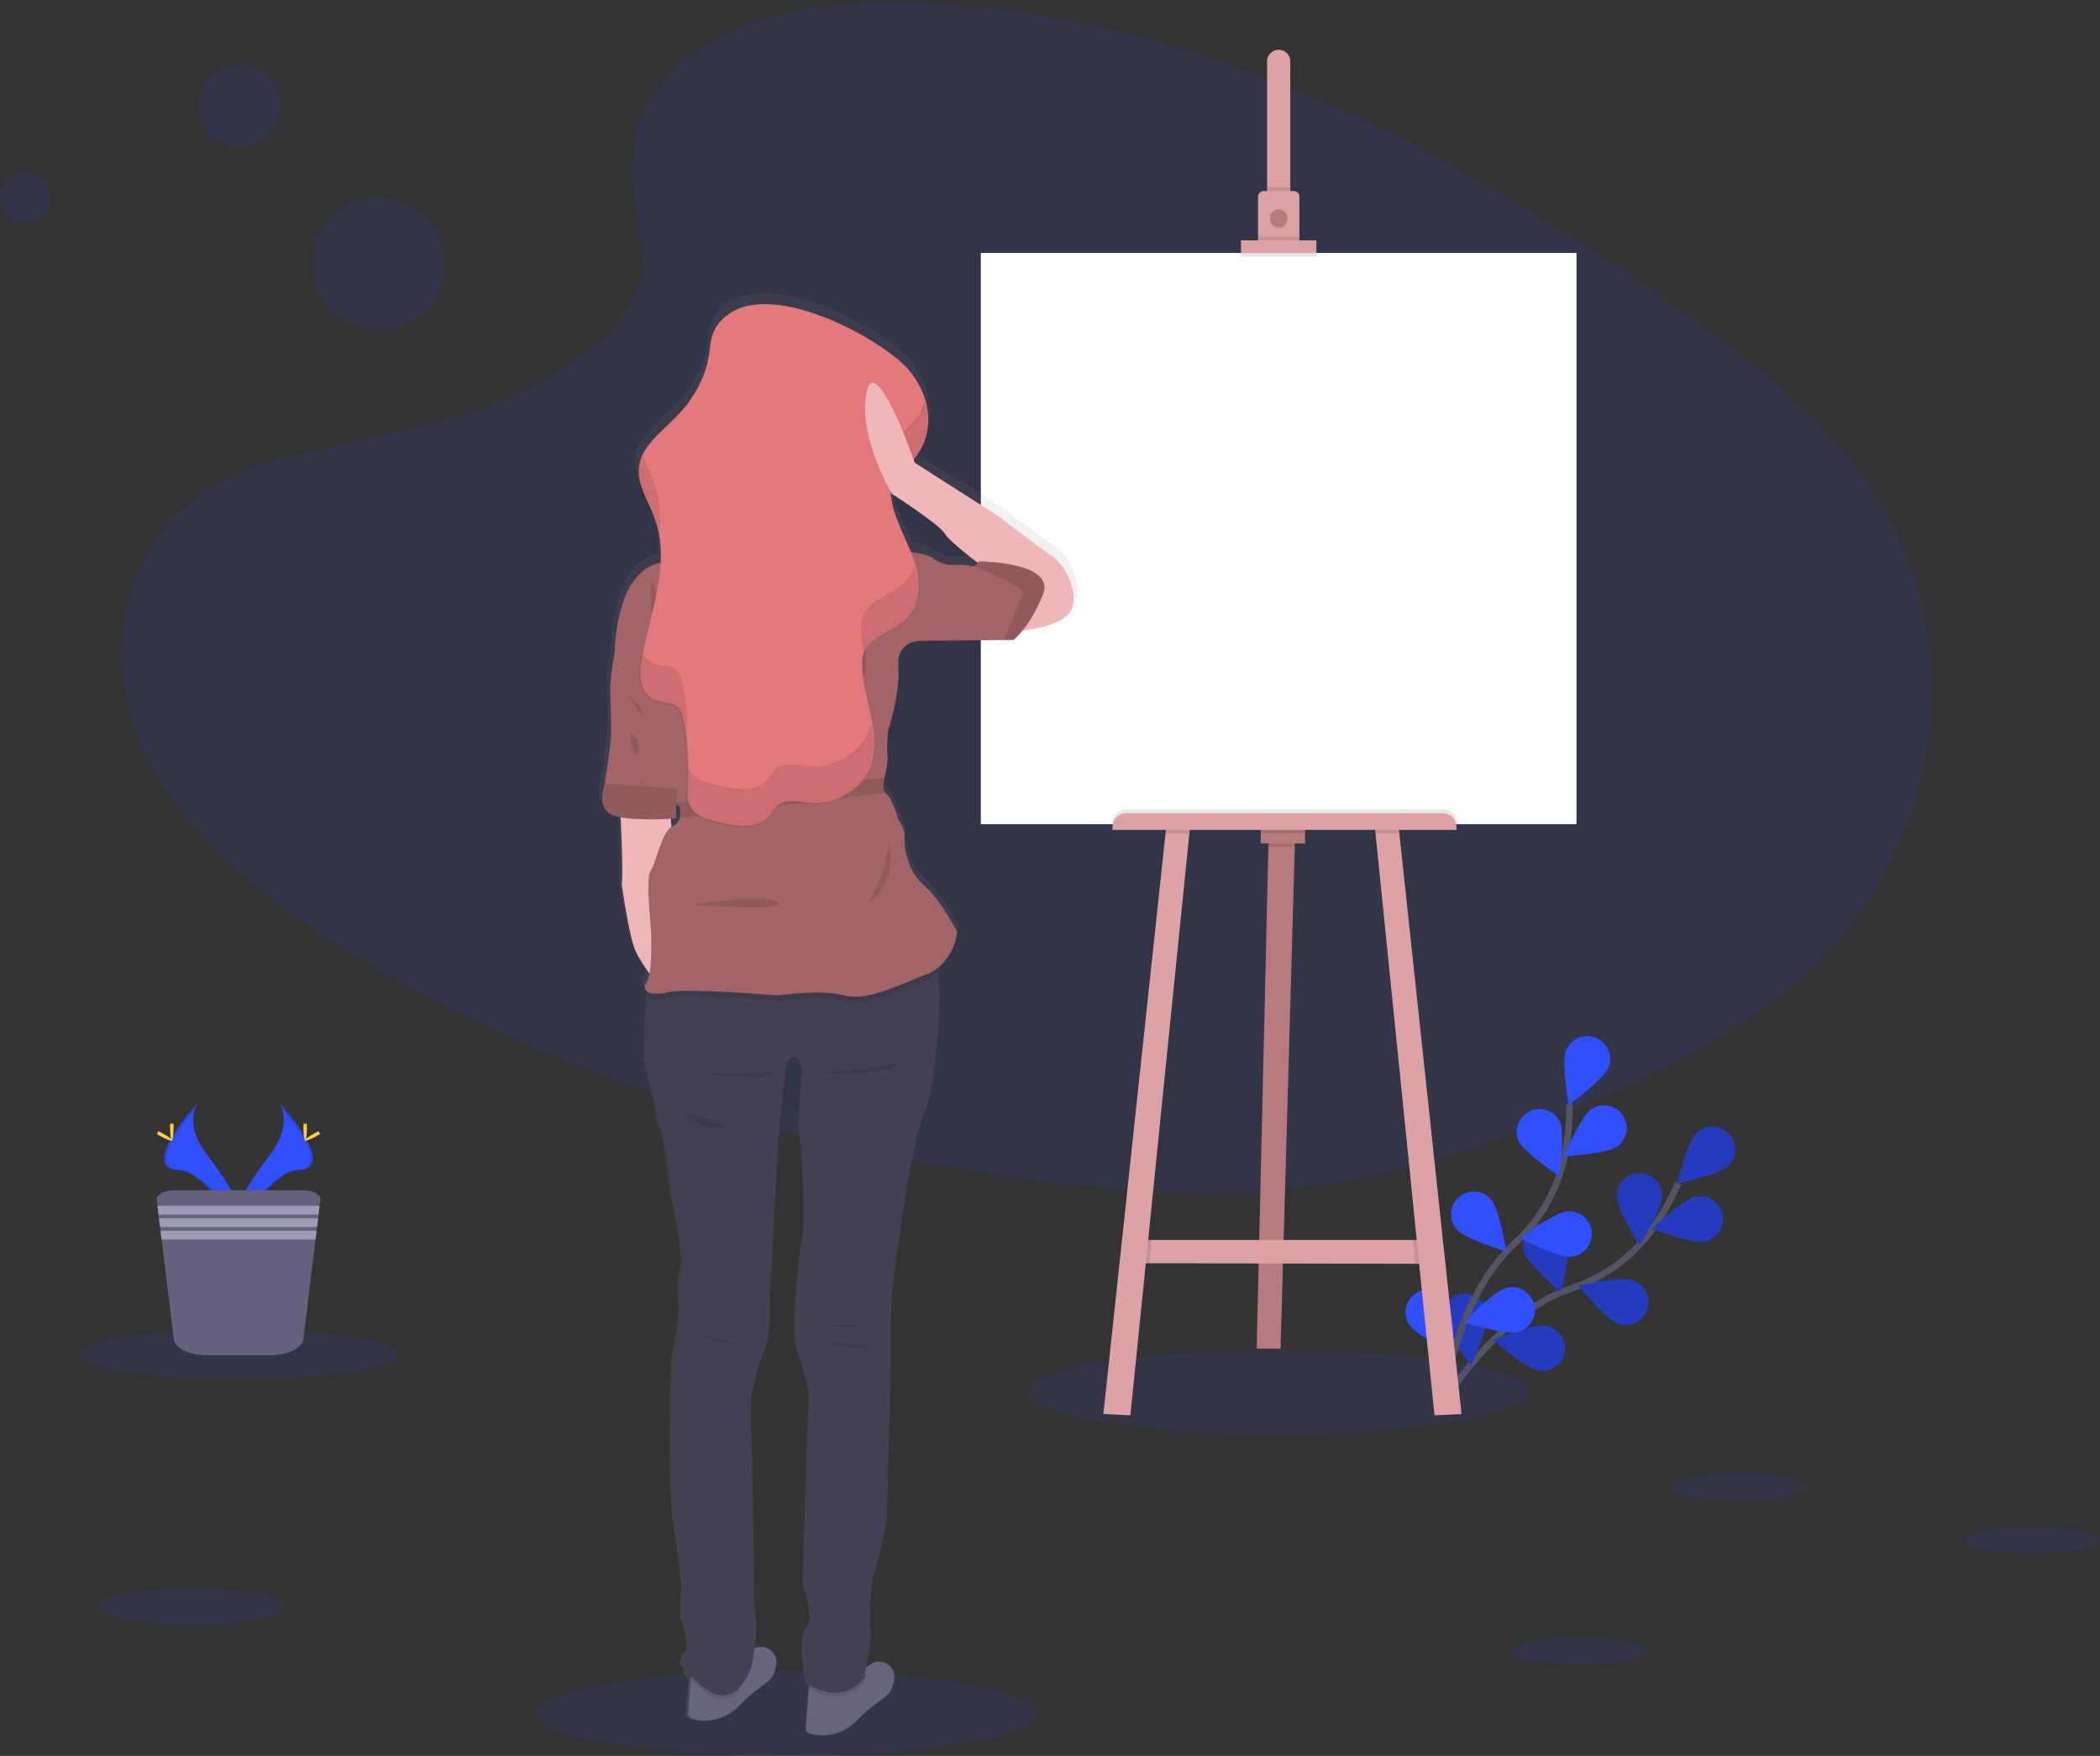 <?xml version="1.0" encoding="UTF-8"?>
<svg width="640px"
     height="535px"
     viewBox="0 0 640 535"
     version="1.1"
     xmlns="http://www.w3.org/2000/svg"
     xmlns:xlink="http://www.w3.org/1999/xlink">
    <rect x="0" y="0" width="640" height="535" fill="#333333" stroke="none"/>
    <!-- Generator: Sketch 53.2 (72643) - https://sketchapp.com -->
    <title>undraw_blank_canvas_3rbb</title>
    <desc>Created with Sketch.</desc>
    <defs>
        <linearGradient x1="49.995%"
                        y1="99.994%"
                        x2="49.995%"
                        y2="-0%"
                        id="linearGradient-1">
            <stop stop-color="#808080"
                  stop-opacity="0.25"
                  offset="0%"></stop>
            <stop stop-color="#808080"
                  stop-opacity="0.12"
                  offset="54%"></stop>
            <stop stop-color="#808080"
                  stop-opacity="0.1"
                  offset="100%"></stop>
        </linearGradient>
    </defs>
    <g id="Page-1"
       stroke="none"
       stroke-width="1"
       fill="none"
       fill-rule="evenodd">
        <g id="404"
           transform="translate(-640, -200)">
            <g transform="translate(640, 200)"
               id="undraw_blank_canvas_3rbb">
                <g>
                    <path d="M207.459,19.642 C226.172,2.985 255.545,-0.429 282.285,0.897 C366.267,5.074 442.074,45.614 507.65,91.477 C531.392,108.076 554.763,125.969 570.17,148.834 C601.562,195.376 592.234,259.85 548.619,298.193 C533.775,311.236 515.786,321.256 497.317,330.103 C464.477,345.863 429.043,358.515 391.771,362.135 C365.197,364.697 338.29,362.615 311.864,359.034 C238.043,349.002 165.593,326.861 104.841,288.987 C78.203,272.375 53.096,251.721 42.116,224.858 C31.135,197.996 38.163,163.914 65.365,147.982 C76.614,141.402 90.068,138.43 103.233,135.636 C122.619,131.53 142.312,127.481 159.801,119.134 C177.874,110.511 199.265,93.835 195.677,74.744 C191.859,54.288 188.771,36.299 207.459,19.642 Z"
                          id="Path"
                          fill="#304FFE"
                          opacity="0.1"></path>
                    <path d="M438.807,429.159 C438.807,429.159 454.861,400.721 479.033,392.527 C489.195,389.154 497.989,382.577 504.094,373.782 C506.961,369.584 509.436,365.132 511.487,360.482"
                          id="Path"
                          stroke="#535461"
                          stroke-width="2"></path>
                    <path d="M526.696,355.222 C523.942,357.9 511.11,360.661 511.11,360.661 C511.11,360.661 514.255,347.919 517.01,345.248 C519.764,342.573 524.166,342.637 526.84,345.392 C529.515,348.146 529.451,352.548 526.696,355.222 L526.696,355.222 Z"
                          id="Path"
                          fill="#304FFE"></path>
                    <path d="M519.438,378.279 C515.671,379.029 503.422,374.378 503.422,374.378 C503.422,374.378 512.993,365.409 516.754,364.64 C520.52,363.892 524.18,366.338 524.928,370.105 C525.676,373.871 523.23,377.531 519.463,378.279 L519.438,378.279 Z"
                          id="Path"
                          fill="#304FFE"></path>
                    <path d="M493.011,403.226 C489.379,401.944 481.134,391.758 481.134,391.758 C481.134,391.758 493.947,388.837 497.56,390.092 C499.959,390.864 501.752,392.874 502.247,395.345 C502.741,397.816 501.86,400.361 499.943,401.997 C498.026,403.633 495.374,404.103 493.011,403.226 L493.011,403.226 Z"
                          id="Path"
                          fill="#304FFE"></path>
                    <path d="M468.763,417.602 C464.977,416.961 455.124,408.306 455.124,408.306 C455.124,408.306 467.238,403.258 471.025,403.885 C473.494,404.269 475.567,405.948 476.455,408.284 C477.343,410.62 476.909,413.252 475.318,415.179 C473.727,417.106 471.225,418.031 468.763,417.602 L468.763,417.602 Z"
                          id="Path"
                          fill="#304FFE"></path>
                    <path d="M492.697,364.422 C492.697,368.266 499.642,379.394 499.642,379.394 C499.642,379.394 506.599,368.266 506.599,364.428 C506.599,360.59 503.487,357.477 499.648,357.477 C495.81,357.477 492.697,360.59 492.697,364.428 L492.697,364.422 Z"
                          id="Path"
                          fill="#304FFE"></path>
                    <path d="M464.554,381.591 C465.707,385.256 475.663,393.802 475.663,393.802 C475.663,393.802 478.969,381.098 477.822,377.433 C476.674,373.77 472.773,371.73 469.109,372.878 C465.445,374.027 463.406,377.927 464.554,381.591 Z"
                          id="Path"
                          fill="#304FFE"></path>
                    <path d="M439.492,402.028 C440.005,405.833 448.378,415.942 448.378,415.942 C448.378,415.942 453.785,403.982 453.272,400.176 C452.761,396.371 449.262,393.701 445.457,394.212 C441.651,394.723 438.981,398.222 439.492,402.028 L439.492,402.028 Z"
                          id="Path"
                          fill="#304FFE"></path>
                    <path d="M526.696,355.222 C523.942,357.9 511.11,360.661 511.11,360.661 C511.11,360.661 514.255,347.919 517.01,345.248 C519.764,342.573 524.166,342.637 526.84,345.392 C529.515,348.146 529.451,352.548 526.696,355.222 L526.696,355.222 Z"
                          id="Path"
                          fill="#000000"
                          opacity="0.25"></path>
                    <path d="M519.438,378.279 C515.671,379.029 503.422,374.378 503.422,374.378 C503.422,374.378 512.993,365.409 516.754,364.64 C520.52,363.892 524.18,366.338 524.928,370.105 C525.676,373.871 523.23,377.531 519.463,378.279 L519.438,378.279 Z"
                          id="Path"
                          fill="#000000"
                          opacity="0.25"></path>
                    <path d="M493.011,403.226 C489.379,401.944 481.134,391.758 481.134,391.758 C481.134,391.758 493.947,388.837 497.56,390.092 C499.959,390.864 501.752,392.874 502.247,395.345 C502.741,397.816 501.86,400.361 499.943,401.997 C498.026,403.633 495.374,404.103 493.011,403.226 L493.011,403.226 Z"
                          id="Path"
                          fill="#000000"
                          opacity="0.25"></path>
                    <path d="M468.763,417.602 C464.977,416.961 455.124,408.306 455.124,408.306 C455.124,408.306 467.238,403.258 471.025,403.885 C473.494,404.269 475.567,405.948 476.455,408.284 C477.343,410.62 476.909,413.252 475.318,415.179 C473.727,417.106 471.225,418.031 468.763,417.602 L468.763,417.602 Z"
                          id="Path"
                          fill="#000000"
                          opacity="0.25"></path>
                    <path d="M492.697,364.422 C492.697,368.266 499.642,379.394 499.642,379.394 C499.642,379.394 506.599,368.266 506.599,364.428 C506.599,360.59 503.487,357.477 499.648,357.477 C495.81,357.477 492.697,360.59 492.697,364.428 L492.697,364.422 Z"
                          id="Path"
                          fill="#000000"
                          opacity="0.25"></path>
                    <path d="M464.554,381.591 C465.707,385.256 475.663,393.802 475.663,393.802 C475.663,393.802 478.969,381.098 477.822,377.433 C476.674,373.77 472.773,371.73 469.109,372.878 C465.445,374.027 463.406,377.927 464.554,381.591 Z"
                          id="Path"
                          fill="#000000"
                          opacity="0.25"></path>
                    <path d="M439.492,402.028 C440.005,405.833 448.378,415.942 448.378,415.942 C448.378,415.942 453.785,403.982 453.272,400.176 C452.761,396.371 449.262,393.701 445.457,394.212 C441.651,394.723 438.981,398.222 439.492,402.028 L439.492,402.028 Z"
                          id="Path"
                          fill="#000000"
                          opacity="0.25"></path>
                    <path d="M439.729,428.582 C439.729,428.582 442.881,396.076 461.665,378.792 C469.588,371.589 474.96,362.01 476.976,351.494 C477.898,346.492 478.357,341.416 478.347,336.33"
                          id="Path"
                          stroke="#535461"
                          stroke-width="2"></path>
                    <path d="M490.116,325.388 C488.681,328.95 478.072,336.676 478.072,336.676 C478.072,336.676 475.791,323.748 477.226,320.192 C478.11,317.827 480.208,316.127 482.706,315.752 C485.203,315.378 487.707,316.387 489.247,318.389 C490.786,320.391 491.119,323.07 490.116,325.388 L490.116,325.388 Z"
                          id="Path"
                          fill="#304FFE"></path>
                    <path d="M492.826,349.405 C489.686,351.616 476.579,352.333 476.579,352.333 C476.579,352.333 481.704,340.244 484.824,338.034 C486.855,336.605 489.495,336.368 491.748,337.412 C494.002,338.457 495.527,340.624 495.749,343.098 C495.971,345.572 494.857,347.976 492.826,349.405 Z"
                          id="Path"
                          fill="#304FFE"></path>
                    <path d="M478.776,382.924 C474.933,383.244 463.273,377.248 463.273,377.248 C463.273,377.248 473.786,369.393 477.585,369.067 C481.411,368.745 484.774,371.586 485.096,375.412 C485.418,379.239 482.577,382.602 478.751,382.924 L478.776,382.924 Z"
                          id="Path"
                          fill="#304FFE"></path>
                    <path d="M462.434,405.891 C458.718,406.852 446.2,402.918 446.2,402.918 C446.2,402.918 455.226,393.392 458.942,392.431 C461.365,391.75 463.966,392.432 465.743,394.214 C467.52,395.995 468.196,398.598 467.509,401.019 C466.823,403.44 464.881,405.301 462.434,405.884 L462.434,405.891 Z"
                          id="Path"
                          fill="#304FFE"></path>
                    <path d="M462.767,347.567 C464.317,351.077 475.182,358.458 475.182,358.458 C475.182,358.458 477.034,345.465 475.477,341.955 C473.878,338.522 469.826,337.001 466.363,338.534 C462.901,340.066 461.302,344.088 462.767,347.58 L462.767,347.567 Z"
                          id="Path"
                          fill="#304FFE"></path>
                    <path d="M443.996,374.672 C446.527,377.555 459.096,381.335 459.096,381.335 C459.096,381.335 456.975,368.381 454.438,365.498 C452.813,363.583 450.281,362.694 447.816,363.172 C445.35,363.65 443.334,365.421 442.542,367.805 C441.75,370.189 442.306,372.814 443.996,374.672 L443.996,374.672 Z"
                          id="Path"
                          fill="#304FFE"></path>
                    <path d="M429.364,403.514 C431.375,406.788 443.125,412.63 443.125,412.63 C443.125,412.63 443.221,399.51 441.203,396.236 C439.903,394.12 437.573,392.859 435.09,392.926 C432.608,392.994 430.35,394.381 429.167,396.565 C427.985,398.749 428.057,401.398 429.357,403.514 L429.364,403.514 Z"
                          id="Path"
                          fill="#304FFE"></path>
                    <ellipse id="Oval"
                             fill="#304FFE"
                             opacity="0.1"
                             cx="239.709"
                             cy="522.154"
                             rx="76.159"
                             ry="12.768"></ellipse>
                    <ellipse id="Oval"
                             fill="#304FFE"
                             opacity="0.1"
                             cx="389.612"
                             cy="424.143"
                             rx="76.159"
                             ry="12.768"></ellipse>
                    <polygon id="Path"
                             fill="#B77B7F"
                             points="394.667 255.635 394.596 258.127 390.265 410.933 382.988 410.933 386.556 258.127 386.627 255.25"></polygon>
                    <polygon id="Path"
                             fill="#DDA2A6"
                             points="436.802 385.083 431.35 385.07 350.347 384.897 346.029 384.89 348.329 377.805 436.225 377.805"></polygon>
                    <polygon id="Path"
                             fill="#000000"
                             opacity="0.1"
                             points="394.667 255.635 394.596 258.127 386.556 258.127 386.627 255.25"></polygon>
                    <rect id="Rectangle"
                          fill="#B77B7F"
                          x="384.237"
                          y="251.9"
                          width="13.498"
                          height="5.08"></rect>
                    <polygon id="Path"
                             fill="#000000"
                             opacity="0.1"
                             points="351.065 377.805 350.347 384.897 346.029 384.89 348.329 377.805"></polygon>
                    <polygon id="Path"
                             fill="#DDA2A6"
                             points="362.692 251.804 362.468 254.008 344.498 431.234 336.266 430.844 355.203 254.008 355.415 251.996"></polygon>
                    <polygon id="Path"
                             fill="#000000"
                             opacity="0.1"
                             points="436.802 385.083 431.35 385.07 430.613 377.805 436.225 377.805"></polygon>
                    <polygon id="Path"
                             fill="#DDA2A6"
                             points="445.418 430.844 437.18 431.234 419.216 254.008 418.992 251.804 426.263 251.996 426.474 254.008"></polygon>
                    <rect id="Rectangle"
                          fill="#FFFFFF"
                          x="298.923"
                          y="77.069"
                          width="181.532"
                          height="174.062"></rect>
                    <path d="M393.232,18.854 L393.232,60.886 L386.153,60.886 L386.153,18.854 C386.097,17.554 386.759,16.327 387.877,15.661 C388.995,14.994 390.389,14.994 391.507,15.661 C392.625,16.327 393.287,17.554 393.232,18.854 Z"
                          id="Path"
                          fill="#DDA2A6"></path>
                    <rect id="Rectangle"
                          fill="#000000"
                          opacity="0.1"
                          x="386.146"
                          y="57.062"
                          width="7.085"
                          height="3.825"></rect>
                    <path d="M396.012,59.932 L396.012,73.808 L383.411,73.808 L383.411,59.932 C383.409,59.474 383.59,59.035 383.913,58.711 C384.237,58.388 384.676,58.207 385.134,58.209 L394.302,58.209 C395.248,58.216 396.012,58.985 396.012,59.932 L396.012,59.932 Z"
                          id="Path"
                          fill="#DDA2A6"></path>
                    <circle id="Oval"
                            fill="#000000"
                            opacity="0.1"
                            cx="389.689"
                            cy="67.017"
                            r="2.678"></circle>
                    <circle id="Oval"
                            fill="#B77B7F"
                            cx="389.689"
                            cy="66.441"
                            r="2.678"></circle>
                    <rect id="Rectangle"
                          fill="#000000"
                          opacity="0.1"
                          x="383.372"
                          y="72.091"
                          width="12.64"
                          height="1.723"></rect>
                    <rect id="Rectangle"
                          fill="#000000"
                          opacity="0.1"
                          x="378.202"
                          y="74.391"
                          width="22.98"
                          height="3.831"></rect>
                    <rect id="Rectangle"
                          fill="#DDA2A6"
                          x="378.202"
                          y="73.238"
                          width="22.98"
                          height="3.831"></rect>
                    <path d="M343.204,246.647 L439.717,246.647 C442.016,246.647 443.881,248.511 443.881,250.811 L443.881,251.721 L339.04,251.721 L339.04,250.811 C339.04,248.511 340.904,246.647 343.204,246.647 Z"
                          id="Path"
                          fill="#000000"
                          opacity="0.1"></path>
                    <polygon id="Path"
                             fill="#000000"
                             opacity="0.1"
                             points="355.415 251.996 362.692 251.804 362.468 254.008 355.203 254.008"></polygon>
                    <rect id="Rectangle"
                          fill="#000000"
                          opacity="0.1"
                          x="384.237"
                          y="251.9"
                          width="13.498"
                          height="2.108"></rect>
                    <polygon id="Path"
                             fill="#000000"
                             opacity="0.1"
                             points="426.474 254.008 419.216 254.008 418.992 251.804 426.263 251.996"></polygon>
                    <path d="M343.204,247.781 L439.717,247.781 C442.016,247.781 443.881,249.645 443.881,251.945 L443.881,252.854 L339.04,252.854 L339.04,251.945 C339.04,250.84 339.479,249.781 340.259,249 C341.04,248.219 342.1,247.781 343.204,247.781 L343.204,247.781 Z"
                          id="Path"
                          fill="#DDA2A6"></path>
                    <path d="M322.044,166.97 C320.589,166.201 304.746,154.234 304.746,154.234 L279.178,138.02 C279.178,138.02 279.044,137.635 278.8,136.975 C285.815,129.012 284.284,117.455 277.148,109.332 C268.499,99.479 229.42,78.267 217.645,96.41 C215.998,98.973 215.941,101.881 215.512,104.7 C214.506,111.279 211.264,117.654 206.177,123.022 C202.257,127.167 197.112,130.985 194.857,135.675 C194.857,135.617 194.812,135.56 194.793,135.495 C194.249,136.501 193.854,137.58 193.621,138.699 C192.5,144.42 196.344,149.904 198.387,155.471 C199.073,157.356 199.571,159.304 199.873,161.288 C199.925,160.89 199.97,160.5 200.014,160.103 C200.512,162.926 200.682,165.799 200.521,168.661 C186.33,171.551 186.324,195.825 186.324,195.825 C186.324,195.825 184.575,205.473 184.87,208.951 C185.164,212.43 185.158,219.951 185.158,221.764 C185.158,223.577 183.409,234.884 183.236,236.243 C183.238,236.262 183.238,236.281 183.236,236.3 C182.98,237.787 180.321,244.949 186.747,246.551 C187.195,246.666 187.669,246.762 188.163,246.852 C188.438,252.649 188.938,264.79 188.496,267.493 C188.496,267.493 190.834,283.804 192.775,287.949 C194.003,290.379 195.439,292.698 197.067,294.88 C196.927,295.874 196.591,296.829 196.081,297.693 C195.088,299.122 195.6,300.294 197.26,300.8 C197.202,301.293 197.138,301.851 197.067,302.478 C196.356,308.77 195.293,321.275 197.099,327.611 C199.579,336.298 199.726,339.194 199.726,339.194 C199.726,339.194 199.726,341.795 200.751,343.242 C201.776,344.69 203.666,358.157 203.666,360.328 C203.666,362.5 208.625,382.04 207.164,386.671 C205.703,391.303 206.876,397.819 206.876,397.819 C206.876,397.819 205.998,409.254 204.954,411.714 C203.91,414.174 203.493,453.836 205.095,464.112 C206.696,474.388 207.721,482.928 207.721,482.928 C207.721,482.928 206.703,492.339 207.574,493.639 C208.445,494.94 210.053,502.762 208.887,503.191 C207.721,503.62 207.138,506.811 207.138,506.811 C207.755,507.748 208.42,508.653 209.131,509.521 C208.681,509.364 208.243,509.178 207.817,508.963 C208.279,509.604 208.971,510.514 209.823,511.526 L209.022,521.936 C208.952,522.774 209.491,523.542 210.303,523.762 C215.515,525.179 221.084,523.613 224.794,519.688 C232.085,512.308 234.564,513.32 235.877,508.835 C236.018,508.355 236.14,507.881 236.243,507.432 C237.184,503.435 232.924,500.462 229.535,502.166 C230.003,499.001 230.368,495.407 230.016,493.377 C229.285,489.18 229.433,478.181 229.433,478.181 L228.414,425.488 C228.414,425.488 230.304,415.065 232.495,411.016 C234.686,406.967 234.417,392.777 234.417,392.777 L236.896,346.164 L239.228,323.44 C239.228,323.44 241.56,315.624 244.475,324.312 C244.475,324.312 242.873,341.82 243.604,346.023 C244.334,350.225 245.353,370.63 244.622,375.114 C243.892,379.599 240.689,404.212 242.7,410.433 C244.712,416.653 246.954,424.194 246.506,426.66 C246.057,429.127 244.584,482.531 244.584,482.531 C244.584,482.531 248.524,492.781 245.609,496.138 C242.694,499.495 245.461,512.794 245.461,512.794 C245.461,512.794 245.814,513.044 246.416,513.39 L246.333,514.498 L245.417,526.472 C245.349,527.311 245.887,528.08 246.698,528.304 C251.91,529.723 257.48,528.157 261.189,524.23 C268.48,516.843 270.959,517.862 272.272,513.371 C272.413,512.89 272.535,512.423 272.644,511.968 C273.669,507.605 268.48,504.44 265.007,507.291 L264.834,507.439 C264.653,507.593 264.463,507.736 264.264,507.868 C264.172,507.936 264.076,507.998 263.976,508.054 C264.706,504.748 265.77,499.085 265.257,496.432 C264.527,492.525 265.981,480.66 265.981,480.66 C265.981,480.66 270.209,466.47 270.357,460.8 L271.523,415.641 C271.523,415.641 271.382,397.255 271.965,392.77 C272.548,388.286 277.212,349.489 281.875,337.906 C285.457,329.039 287.058,306.412 286.11,294.938 C286.059,294.374 286.008,293.83 285.944,293.324 C291.664,289.102 292.235,282.08 292.235,282.08 C292.235,282.08 286.981,272.048 281.927,267.801 C276.872,263.553 275.783,256.25 275.962,253.143 C276.048,251.249 275.425,249.392 274.213,247.934 C274.213,247.934 271.881,240.407 270.325,239.638 C270.197,239.573 270.082,239.486 269.985,239.382 C268.928,238.248 269.742,235.006 269.742,235.006 L269.742,234.904 C269.928,234.154 271.023,229.298 270.696,228.055 C270.306,226.71 270.888,220.336 270.888,220.336 C270.888,220.336 274.585,209.336 274.002,200.649 C273.419,191.962 281.587,192.737 281.587,192.737 L306.809,192.474 L309.679,192.474 C310.691,191.615 311.616,190.658 312.44,189.617 C317.245,189.047 326.964,187.234 328.053,181.929 C329.533,174.888 323.504,167.745 322.044,166.97 Z M205.191,247.281 L205.364,242.867 C205.96,243.379 206.357,243.706 206.357,243.706 C206.678,244.861 206.694,246.08 206.402,247.242 C206.085,248.349 205.28,249.25 204.217,249.69 C204.095,249.743 203.977,249.805 203.865,249.875 L203.621,247.383 L205.191,247.281 Z M296.674,169.763 C295.604,169.283 292.004,169.379 290.153,169.379 C288.301,169.379 285.296,167.835 285.296,167.835 C284.656,166.586 281.113,165.843 277.961,165.42 C275.565,159.513 272.195,153.754 271.741,147.597 C271.741,147.373 271.741,147.149 271.709,146.925 L272.074,147.565 C272.074,147.565 286.757,156.931 288.41,159.737 C289.691,161.877 295.861,166.656 298.718,168.796 C298.324,169.309 297.773,169.679 297.148,169.847 C296.986,169.864 296.821,169.835 296.674,169.763 Z"
                          id="Shape"
                          fill="url(#linearGradient-1)"
                          fill-rule="nonzero"></path>
                    <path d="M272.426,512.006 C272.317,512.455 272.202,512.923 272.061,513.397 C270.78,517.881 268.326,516.843 261.17,524.166 C257.536,528.061 252.041,529.62 246.903,528.215 C246.091,528 245.55,527.232 245.622,526.395 L246.525,514.518 L246.954,508.803 C246.954,508.803 258.383,512.006 264.2,507.938 C264.395,507.805 264.584,507.662 264.764,507.509 C264.809,507.469 264.852,507.426 264.892,507.381 C266.431,506.107 268.611,505.953 270.314,506.998 C272.017,508.044 272.866,510.057 272.426,512.006 L272.426,512.006 Z"
                          id="Path"
                          fill="#67647E"></path>
                    <path d="M236.55,507.522 C236.441,507.97 236.326,508.438 236.185,508.912 C234.904,513.397 232.45,512.359 225.294,519.681 C221.66,523.577 216.166,525.136 211.027,523.73 C210.215,523.515 209.674,522.748 209.746,521.911 L210.649,510.033 L211.078,504.319 C211.078,504.319 222.507,507.522 228.324,503.454 C228.519,503.321 228.708,503.177 228.888,503.025 C228.933,502.984 228.976,502.941 229.016,502.896 C230.555,501.622 232.735,501.468 234.438,502.514 C236.141,503.559 236.99,505.573 236.55,507.522 Z"
                          id="Path"
                          fill="#67647E"></path>
                    <path d="M224.743,509.303 L225.204,515.479 C218.644,522.032 210.835,512.275 208.548,509.072 C214.563,512.173 224.743,509.303 224.743,509.303 Z"
                          id="Path"
                          fill="#000000"
                          opacity="0.1"></path>
                    <path d="M263.303,511.814 L264.162,511.244 C258.172,520.354 249.273,516.151 246.499,514.518 L246.929,508.803 C246.929,508.803 258.358,512.006 264.175,507.938 C263.72,510.168 263.303,511.814 263.303,511.814 Z"
                          id="Path"
                          fill="#000000"
                          opacity="0.1"></path>
                    <path d="M281.549,339.335 C276.949,350.821 272.356,389.305 271.779,393.789 C271.202,398.273 271.35,416.48 271.35,416.48 L270.197,461.255 C270.049,466.86 265.885,480.935 265.885,480.935 C265.885,480.935 264.45,492.71 265.168,496.586 C265.885,500.462 263.303,510.68 263.303,510.68 L264.162,510.104 C256.98,520.995 245.634,512.833 245.634,512.833 C245.634,512.833 242.905,499.623 245.782,496.317 C248.658,493.011 244.776,482.819 244.776,482.819 C244.776,482.819 246.211,429.825 246.64,427.384 C247.069,424.943 244.917,417.473 242.905,411.298 C240.894,405.122 244.058,380.707 244.776,376.255 C245.493,371.802 244.488,351.552 243.77,347.387 C243.053,343.223 244.629,325.843 244.629,325.843 C241.759,317.226 239.459,324.984 239.459,324.984 L237.159,347.528 L234.718,393.776 C234.718,393.776 235.006,407.87 232.854,411.874 C230.701,415.878 228.83,426.231 228.83,426.231 L229.836,478.514 C229.836,478.514 229.695,489.405 230.413,493.588 C231.13,497.771 228.83,508.528 228.83,508.528 C220.79,527.471 207.875,506.933 207.875,506.933 C207.875,506.933 208.452,503.774 209.598,503.345 C210.745,502.916 209.169,495.158 208.317,493.863 C207.465,492.569 208.458,483.235 208.458,483.235 C208.458,483.235 207.452,474.766 205.895,464.567 C204.339,454.368 204.749,415.02 205.755,412.579 C206.76,410.138 207.619,398.792 207.619,398.792 C207.619,398.792 206.472,392.328 207.907,387.729 C209.342,383.129 204.46,363.749 204.46,361.59 C204.46,359.431 202.596,346.08 201.59,344.645 C200.585,343.21 200.585,340.622 200.585,340.622 C200.585,340.622 200.444,337.752 198.022,329.136 C196.241,322.844 197.292,310.442 197.99,304.195 C198.24,301.883 198.458,300.409 198.458,300.409 C198.458,300.409 280.825,287.052 284.111,290.069 C284.88,290.78 285.393,293.221 285.694,296.7 C286.674,308.078 285.059,330.564 281.549,339.335 Z"
                          id="Path"
                          fill="#444053"></path>
                    <path d="M250.375,403.911 C250.76,403.911 259.857,404.68 263.188,404.007 C266.519,403.335 250.375,403.911 250.375,403.911 Z"
                          id="Path"
                          fill="#000000"
                          opacity="0.1"></path>
                    <path d="M251.048,409.273 C251.048,409.273 263.611,411.477 264.251,410.33 C264.892,409.184 251.048,409.273 251.048,409.273 Z"
                          id="Path"
                          fill="#000000"
                          opacity="0.1"></path>
                    <path d="M212.654,406.973 C212.654,406.973 219.163,407.262 222.706,408.895 C226.249,410.529 212.654,406.973 212.654,406.973 Z"
                          id="Path"
                          fill="#000000"
                          opacity="0.1"></path>
                    <path d="M189.002,245.936 C189.002,245.936 190.052,265.943 189.482,269.485 C189.482,269.485 191.776,285.668 193.691,289.781 C195.607,293.894 199.726,299.07 199.726,299.07 L205.377,259.351 L204.031,245.743 L189.002,245.936 Z"
                          id="Path"
                          fill="#EFB7B9"></path>
                    <circle id="Oval"
                            fill="#EFB7B9"
                            cx="248.364"
                            cy="132.67"
                            r="22.115"></circle>
                    <path d="M236.877,143.004 C236.877,143.004 229.984,156.509 223.09,162.825 C216.197,169.142 264.45,176.324 265.597,176.324 C266.744,176.324 256.98,147.604 258.704,144.138 C260.427,140.672 236.877,143.004 236.877,143.004 Z"
                          id="Path"
                          fill="#EFB7B9"></path>
                    <path d="M285.707,296.7 C284.624,297.527 283.429,298.196 282.157,298.686 C273.355,302.133 263.777,306.918 257.268,305.009 C250.76,303.1 236.973,305.009 236.973,305.009 C236.973,305.009 209.201,302.709 203.66,304.048 C201.136,304.657 199.175,304.631 197.894,304.195 C198.144,301.883 198.362,300.409 198.362,300.409 C198.362,300.409 280.825,287.052 284.111,290.069 C284.893,290.78 285.393,293.221 285.707,296.7 Z"
                          id="Path"
                          fill="#000000"
                          opacity="0.1"></path>
                    <path d="M291.735,283.938 C291.735,283.938 290.973,293.516 282.157,296.963 C273.342,300.409 263.777,305.195 257.268,303.286 C250.76,301.377 236.973,303.286 236.973,303.286 C236.973,303.286 209.201,300.986 203.66,302.325 C198.118,303.664 195.229,301.947 196.952,299.455 C198.675,296.963 198.49,288.73 198.49,285.284 C198.49,281.837 196.568,267.858 198.291,265.366 C200.014,262.874 201.546,253.303 204.992,251.765 C206.04,251.324 206.832,250.431 207.145,249.337 C207.43,248.185 207.414,246.978 207.1,245.833 C207.1,245.833 206.517,245.353 205.716,244.641 C203.685,242.828 200.251,239.465 201.353,238.363 C202.884,236.826 201.353,226.87 201.353,226.87 C201.353,226.87 197.715,219.214 199.06,216.344 C200.405,213.474 187.375,198.342 187.375,198.342 C187.375,198.342 187.375,172.307 203.077,171.154 C203.077,171.154 214.185,171.538 215.524,166.56 C216.863,161.582 225.672,158.706 225.672,158.706 L245.782,163.114 C245.782,163.114 263.585,166.957 266.846,164.645 C270.107,162.332 272.612,167.707 272.612,167.707 C272.612,167.707 283.714,168.283 284.861,170.583 C286.008,172.883 281.228,195.28 281.228,195.28 C281.228,195.28 273.182,194.518 273.759,203.134 C274.335,211.751 270.658,222.667 270.658,222.667 C270.658,222.667 270.081,228.984 270.466,230.323 C270.824,231.56 269.71,236.377 269.53,237.12 L269.53,237.216 C269.53,237.216 268.73,240.42 269.767,241.56 C269.864,241.663 269.976,241.75 270.101,241.816 C271.638,242.579 273.944,250.048 273.944,250.048 C275.14,251.498 275.754,253.341 275.668,255.218 C275.482,258.287 276.629,265.558 281.606,269.774 C286.584,273.989 291.735,283.938 291.735,283.938 Z"
                          id="Path"
                          fill="#A36468"></path>
                    <path d="M206.331,239.593 L206.331,240.407 L205.985,249.376 C205.985,249.376 194.204,250.33 187.791,248.735 C181.378,247.14 184.075,240.022 184.332,238.549 C184.334,238.53 184.334,238.51 184.332,238.491 C184.517,237.146 186.253,225.948 186.253,224.128 C186.253,222.309 186.253,214.839 185.965,211.392 C185.677,207.946 187.375,198.342 187.375,198.342 L188.617,196.818 L202.109,201.988 L206.331,239.593 Z"
                          id="Path"
                          fill="#A36468"></path>
                    <path d="M206.299,240.426 L205.953,249.395 C205.953,249.395 194.172,250.35 187.759,248.754 C181.346,247.159 184.043,240.042 184.299,238.568 L206.299,240.426 Z"
                          id="Path"
                          fill="#000000"
                          opacity="0.1"></path>
                    <path d="M207.145,249.344 C207.43,248.191 207.414,246.984 207.1,245.839 C207.1,245.839 206.517,245.359 205.716,244.648 C215.857,243.232 256.019,237.723 269.543,237.12 L269.543,237.216 C269.543,237.216 268.742,240.42 269.78,241.56 L207.145,249.344 Z"
                          id="Path"
                          fill="#000000"
                          opacity="0.1"></path>
                    <path d="M271.055,256.25 C271.055,256.25 273.547,270.344 264.258,275.303 C264.251,275.328 269.524,268.339 271.055,256.25 Z"
                          id="Path"
                          fill="#000000"
                          opacity="0.1"></path>
                    <path d="M210.258,275.706 C210.258,275.706 232.681,271.862 237.069,274.848 C241.457,277.833 210.258,275.706 210.258,275.706 Z"
                          id="Path"
                          fill="#000000"
                          opacity="0.1"></path>
                    <path d="M263.303,188.483 C263.303,188.483 259.857,202.654 262.438,205.908 C265.02,209.163 263.303,188.483 263.303,188.483 Z"
                          id="Path"
                          fill="#000000"
                          opacity="0.1"></path>
                    <path d="M198.387,176.9 C198.387,176.9 201.546,182.166 199.63,187.624 C197.715,193.083 198.387,176.9 198.387,176.9 Z"
                          id="Path"
                          fill="#000000"
                          opacity="0.1"></path>
                    <path d="M191.859,223.052 C191.859,223.052 195.882,225.441 194.543,229.176 C193.204,232.911 191.859,223.052 191.859,223.052 Z"
                          id="Path"
                          fill="#000000"
                          opacity="0.1"></path>
                    <path d="M191.494,212.135 C191.494,212.135 195.222,214.147 195.703,217.113 C196.183,220.079 191.494,212.135 191.494,212.135 Z"
                          id="Path"
                          fill="#000000"
                          opacity="0.1"></path>
                    <path d="M246.832,326.643 C246.832,326.643 270.293,329.039 274.982,323.485 C274.982,323.517 253.822,327.701 246.832,326.643 Z"
                          id="Path"
                          fill="#000000"
                          opacity="0.1"></path>
                    <path d="M206.331,325.305 C206.331,325.305 231.515,331.243 236.492,326.547 C236.492,326.547 214.852,328.175 206.331,325.305 Z"
                          id="Path"
                          fill="#000000"
                          opacity="0.1"></path>
                    <path d="M248.652,334.408 C248.652,334.408 259.184,334.408 264.066,334.696 C268.947,334.985 248.652,334.408 248.652,334.408 Z"
                          id="Path"
                          fill="#000000"
                          opacity="0.1"></path>
                    <path d="M208.054,338.892 C208.054,338.892 213.224,344.735 219.067,343.684 C224.91,342.634 208.054,338.892 208.054,338.892 Z"
                          id="Path"
                          fill="#000000"
                          opacity="0.1"></path>
                    <path d="M218.209,99.709 C216.588,102.227 216.53,105.142 216.107,107.935 C215.121,114.463 211.924,120.786 206.921,126.117 C202.327,130.998 196.03,135.425 194.838,141.389 C193.711,147.053 197.535,152.505 199.54,158.046 C204.826,172.582 197.445,187.829 195.293,202.833 C194.697,206.978 195.415,212.276 200.521,213.654 C202.116,214.089 203.942,214.032 205.377,214.724 C207.298,215.646 207.888,217.562 208.24,219.285 C209.525,225.449 209.969,231.759 209.56,238.043 C209.329,241.566 209.073,245.622 212.404,248.043 C213.916,249.152 215.954,249.715 217.92,250.247 C223.167,251.663 229.952,252.81 233.488,249.485 C234.974,248.094 235.532,246.134 237.383,245.032 C240.157,243.386 244.09,244.501 247.582,244.673 C254.751,245.032 261.337,240.83 264.162,235.762 C266.987,230.695 266.724,224.871 265.699,219.407 C264.674,213.942 262.842,208.516 262.714,202.968 C262.669,201.046 262.842,199.092 263.944,197.388 C266.077,194.088 271.042,192.589 274.438,189.995 C280.799,185.126 280.78,177.15 278.467,170.474 C276.155,163.799 272.003,157.399 271.491,150.499 C271.262,148.831 271.593,147.135 272.432,145.675 C273.342,144.272 274.931,143.222 276.276,142.062 C285.559,134.221 284.464,121.344 276.789,112.529 C268.294,102.759 229.804,81.714 218.209,99.709 Z"
                          id="Path"
                          fill="#E3787D"></path>
                    <g id="Group"
                       opacity="0.1"
                       transform="translate(194.114, 121.722)"
                       fill="#000000">
                        <path d="M6.605,42.359 C7.329,36.536 7.194,30.764 5.138,25.094 C4.126,22.314 2.659,19.552 1.589,16.766 C1.054,17.773 0.666,18.852 0.436,19.969 C-0.692,25.632 3.133,31.084 5.138,36.625 C5.813,38.484 6.304,40.405 6.605,42.359 Z"
                              id="Path"></path>
                        <path d="M15.158,105.091 C15.566,98.807 15.124,92.498 13.844,86.333 C13.485,84.609 12.896,82.7 10.974,81.778 C9.539,81.086 7.713,81.137 6.118,80.708 C4.132,80.232 2.477,78.865 1.634,77.005 C1.339,78.466 1.083,79.92 0.871,81.381 C0.275,85.526 0.993,90.824 6.099,92.201 C7.694,92.63 9.52,92.573 10.955,93.264 C12.877,94.187 13.466,96.103 13.825,97.826 C14.413,100.685 14.824,103.578 15.055,106.487 C15.1,106.013 15.126,105.552 15.158,105.091 Z"
                              id="Path"></path>
                        <path d="M69.766,102.816 C66.934,107.903 60.348,112.086 53.18,111.728 C49.688,111.548 45.755,110.446 42.987,112.086 C41.136,113.182 40.572,115.149 39.085,116.539 C35.549,119.838 28.765,118.717 23.518,117.301 C21.551,116.763 19.52,116.206 18.002,115.097 C16.555,114.033 15.579,112.448 15.279,110.677 C15.318,112.644 15.279,114.617 15.158,116.584 C14.927,120.107 14.671,124.163 18.002,126.591 C19.52,127.692 21.551,128.256 23.518,128.788 C28.765,130.204 35.549,131.351 39.085,128.026 C40.572,126.635 41.136,124.675 42.987,123.541 C45.755,121.895 49.688,123.009 53.18,123.182 C60.348,123.541 66.934,119.339 69.766,114.271 C72.482,109.377 72.36,103.841 71.412,98.556 C71.055,100.043 70.501,101.476 69.766,102.816 Z"
                              id="Path"></path>
                        <path d="M81.899,9.142 C80.529,10.295 78.94,11.352 78.056,12.755 C77.216,14.215 76.885,15.911 77.114,17.579 C77.3,19.676 77.743,21.741 78.434,23.729 C79.501,22.592 80.669,21.554 81.925,20.629 C88.203,15.331 89.728,7.726 87.691,0.628 C86.616,3.962 84.606,6.917 81.899,9.142 Z"
                              id="Path"></path>
                        <path d="M80.035,57.043 C76.646,59.637 71.675,61.143 69.548,64.442 C68.44,66.146 68.267,68.113 68.312,70.016 C68.39,72.256 68.665,74.486 69.132,76.678 C69.253,76.419 69.392,76.169 69.548,75.929 C71.675,72.629 76.646,71.13 80.035,68.536 C85.846,64.09 86.333,57.055 84.616,50.784 C83.745,53.279 82.15,55.458 80.035,57.043 Z"
                              id="Path"></path>
                    </g>
                    <path d="M308.968,192.41 C308.968,192.41 325.535,191.552 326.97,184.562 C328.405,177.573 322.486,170.468 321.038,169.719 C319.59,168.969 303.971,157.079 303.971,157.079 L278.794,140.999 C278.794,140.999 266.731,106.404 264.059,119.646 C261.388,132.888 271.817,150.474 271.817,150.474 C271.817,150.474 286.27,159.763 287.897,162.537 C289.525,165.311 299.487,172.589 299.487,172.589 L308.968,192.41 Z"
                          id="Path"
                          fill="#EFB7B9"></path>
                    <path d="M317.873,181.109 C313.952,191.071 308.872,194.998 308.872,194.998 L306.047,194.998 L281.209,195.254 L278.346,187.432 L282.369,170.481 L284.854,170.583 C284.854,170.583 287.827,172.115 289.64,172.115 C291.453,172.115 295.009,172.018 296.046,172.492 C296.191,172.563 296.355,172.588 296.514,172.563 C297.456,172.467 298.436,171.057 298.436,171.057 C298.436,171.057 321.8,171.154 317.873,181.109 Z"
                          id="Path"
                          fill="#A36468"></path>
                    <path d="M317.873,181.109 C313.952,191.071 308.872,194.998 308.872,194.998 L306.047,194.998 C307.52,191.052 310.627,182.954 311.813,181.083 C312.972,179.315 302.568,174.914 296.482,172.537 C297.424,172.441 298.404,171.032 298.404,171.032 C298.404,171.032 321.8,171.154 317.873,181.109 Z"
                          id="Path"
                          fill="#000000"
                          opacity="0.1"></path>
                    <ellipse id="Oval"
                             fill="#304FFE"
                             opacity="0.1"
                             cx="58.183"
                             cy="489.539"
                             rx="28.304"
                             ry="5.535"></ellipse>
                    <ellipse id="Oval"
                             fill="#304FFE"
                             opacity="0.1"
                             cx="529.989"
                             cy="453.029"
                             rx="20.616"
                             ry="4.03"></ellipse>
                    <ellipse id="Oval"
                             fill="#304FFE"
                             opacity="0.1"
                             cx="619.352"
                             cy="469.359"
                             rx="20.616"
                             ry="4.03"></ellipse>
                    <ellipse id="Oval"
                             fill="#304FFE"
                             opacity="0.1"
                             cx="480.98"
                             cy="502.993"
                             rx="20.616"
                             ry="4.03"></ellipse>
                    <path d="M84.93,335.888 C84.93,335.888 89.568,341.955 82.79,351.103 C76.012,360.251 70.432,367.978 72.7,373.686 C72.7,373.686 82.918,356.689 91.24,356.452 C99.562,356.215 94.084,346.113 84.93,335.888 Z"
                          id="Path"
                          fill="#304FFE"></path>
                    <path d="M84.93,335.888 C85.336,336.48 85.655,337.127 85.878,337.81 C93.995,347.349 98.319,356.247 90.516,356.472 C83.251,356.677 74.532,369.675 72.444,372.955 C72.51,373.21 72.594,373.461 72.693,373.705 C72.693,373.705 82.912,356.709 91.234,356.472 C99.556,356.235 94.084,346.113 84.93,335.888 Z"
                          id="Path"
                          fill="#000000"
                          opacity="0.1"></path>
                    <path d="M93.546,343.614 C93.546,345.747 93.309,347.458 93.015,347.458 C92.72,347.458 92.476,345.728 92.476,343.614 C92.476,341.5 92.778,342.486 93.072,342.486 C93.367,342.486 93.546,341.455 93.546,343.614 Z"
                          id="Path"
                          fill="#FFD037"></path>
                    <path d="M96.506,346.164 C94.635,347.182 93.002,347.804 92.861,347.541 C92.72,347.278 94.142,346.26 95.994,345.222 C97.845,344.184 97.128,344.947 97.275,345.222 C97.422,345.497 98.377,345.139 96.506,346.164 Z"
                          id="Path"
                          fill="#FFD037"></path>
                    <path d="M60.451,335.888 C60.451,335.888 55.813,341.955 62.591,351.103 C69.369,360.251 74.949,367.978 72.7,373.686 C72.7,373.686 62.45,356.689 54.121,356.452 C45.793,356.215 51.296,346.113 60.451,335.888 Z"
                          id="Path"
                          fill="#304FFE"></path>
                    <path d="M60.451,335.888 C60.045,336.48 59.726,337.127 59.503,337.81 C51.386,347.349 47.061,356.247 54.864,356.472 C62.129,356.677 70.88,369.675 72.937,372.955 C72.869,373.209 72.788,373.46 72.693,373.705 C72.693,373.705 62.443,356.709 54.115,356.472 C45.787,356.235 51.296,346.113 60.451,335.888 Z"
                          id="Path"
                          fill="#000000"
                          opacity="0.1"></path>
                    <path d="M51.834,343.614 C51.834,345.747 52.071,347.458 52.366,347.458 C52.661,347.458 52.904,345.728 52.904,343.614 C52.904,341.5 52.603,342.486 52.308,342.486 C52.014,342.486 51.834,341.455 51.834,343.614 Z"
                          id="Path"
                          fill="#FFD037"></path>
                    <path d="M48.874,346.164 C50.752,347.182 52.379,347.804 52.526,347.541 C52.673,347.278 51.245,346.26 49.387,345.222 C47.529,344.184 48.253,344.947 48.106,345.222 C47.958,345.497 47.004,345.139 48.874,346.164 Z"
                          id="Path"
                          fill="#FFD037"></path>
                    <ellipse id="Oval"
                             fill="#304FFE"
                             opacity="0.1"
                             cx="72.687"
                             cy="412.617"
                             rx="48.464"
                             ry="7.438"></ellipse>
                    <path d="M97.634,365.518 L97.403,367.439 L97.076,370.111 L96.942,371.226 L96.615,373.904 L96.474,375.018 L96.147,377.69 L92.444,408.082 C92.111,410.798 87.678,412.912 82.322,412.912 L63.09,412.912 C57.735,412.912 53.308,410.798 52.975,408.082 L49.265,377.683 L48.939,375.012 L48.804,373.897 L48.471,371.219 L48.336,370.105 L48.01,367.433 L47.779,365.511 C47.593,363.974 49.989,362.679 53.019,362.679 L92.432,362.679 C95.423,362.686 97.826,363.98 97.634,365.518 Z"
                          id="Path"
                          fill="#65617D"></path>
                    <polygon id="Path"
                             fill="#9D9CB5"
                             points="97.397 367.407 97.076 370.085 48.298 370.085 47.978 367.407"></polygon>
                    <polygon id="Path"
                             fill="#9D9CB5"
                             points="96.935 371.2 96.615 373.871 48.766 373.871 48.439 371.2"></polygon>
                    <polygon id="Path"
                             fill="#9D9CB5"
                             points="96.474 374.986 96.147 377.658 49.227 377.658 48.9 374.986"></polygon>
                    <circle id="Oval"
                            fill="#304FFE"
                            opacity="0.1"
                            cx="115.309"
                            cy="80.413"
                            r="20.18"></circle>
                    <circle id="Oval"
                            fill="#304FFE"
                            opacity="0.1"
                            cx="73.027"
                            cy="32.365"
                            r="12.492"></circle>
                    <circle id="Oval"
                            fill="#304FFE"
                            opacity="0.1"
                            cx="7.688"
                            cy="60.233"
                            r="7.688"></circle>
                </g>
            </g>
        </g>
    </g>
</svg>
